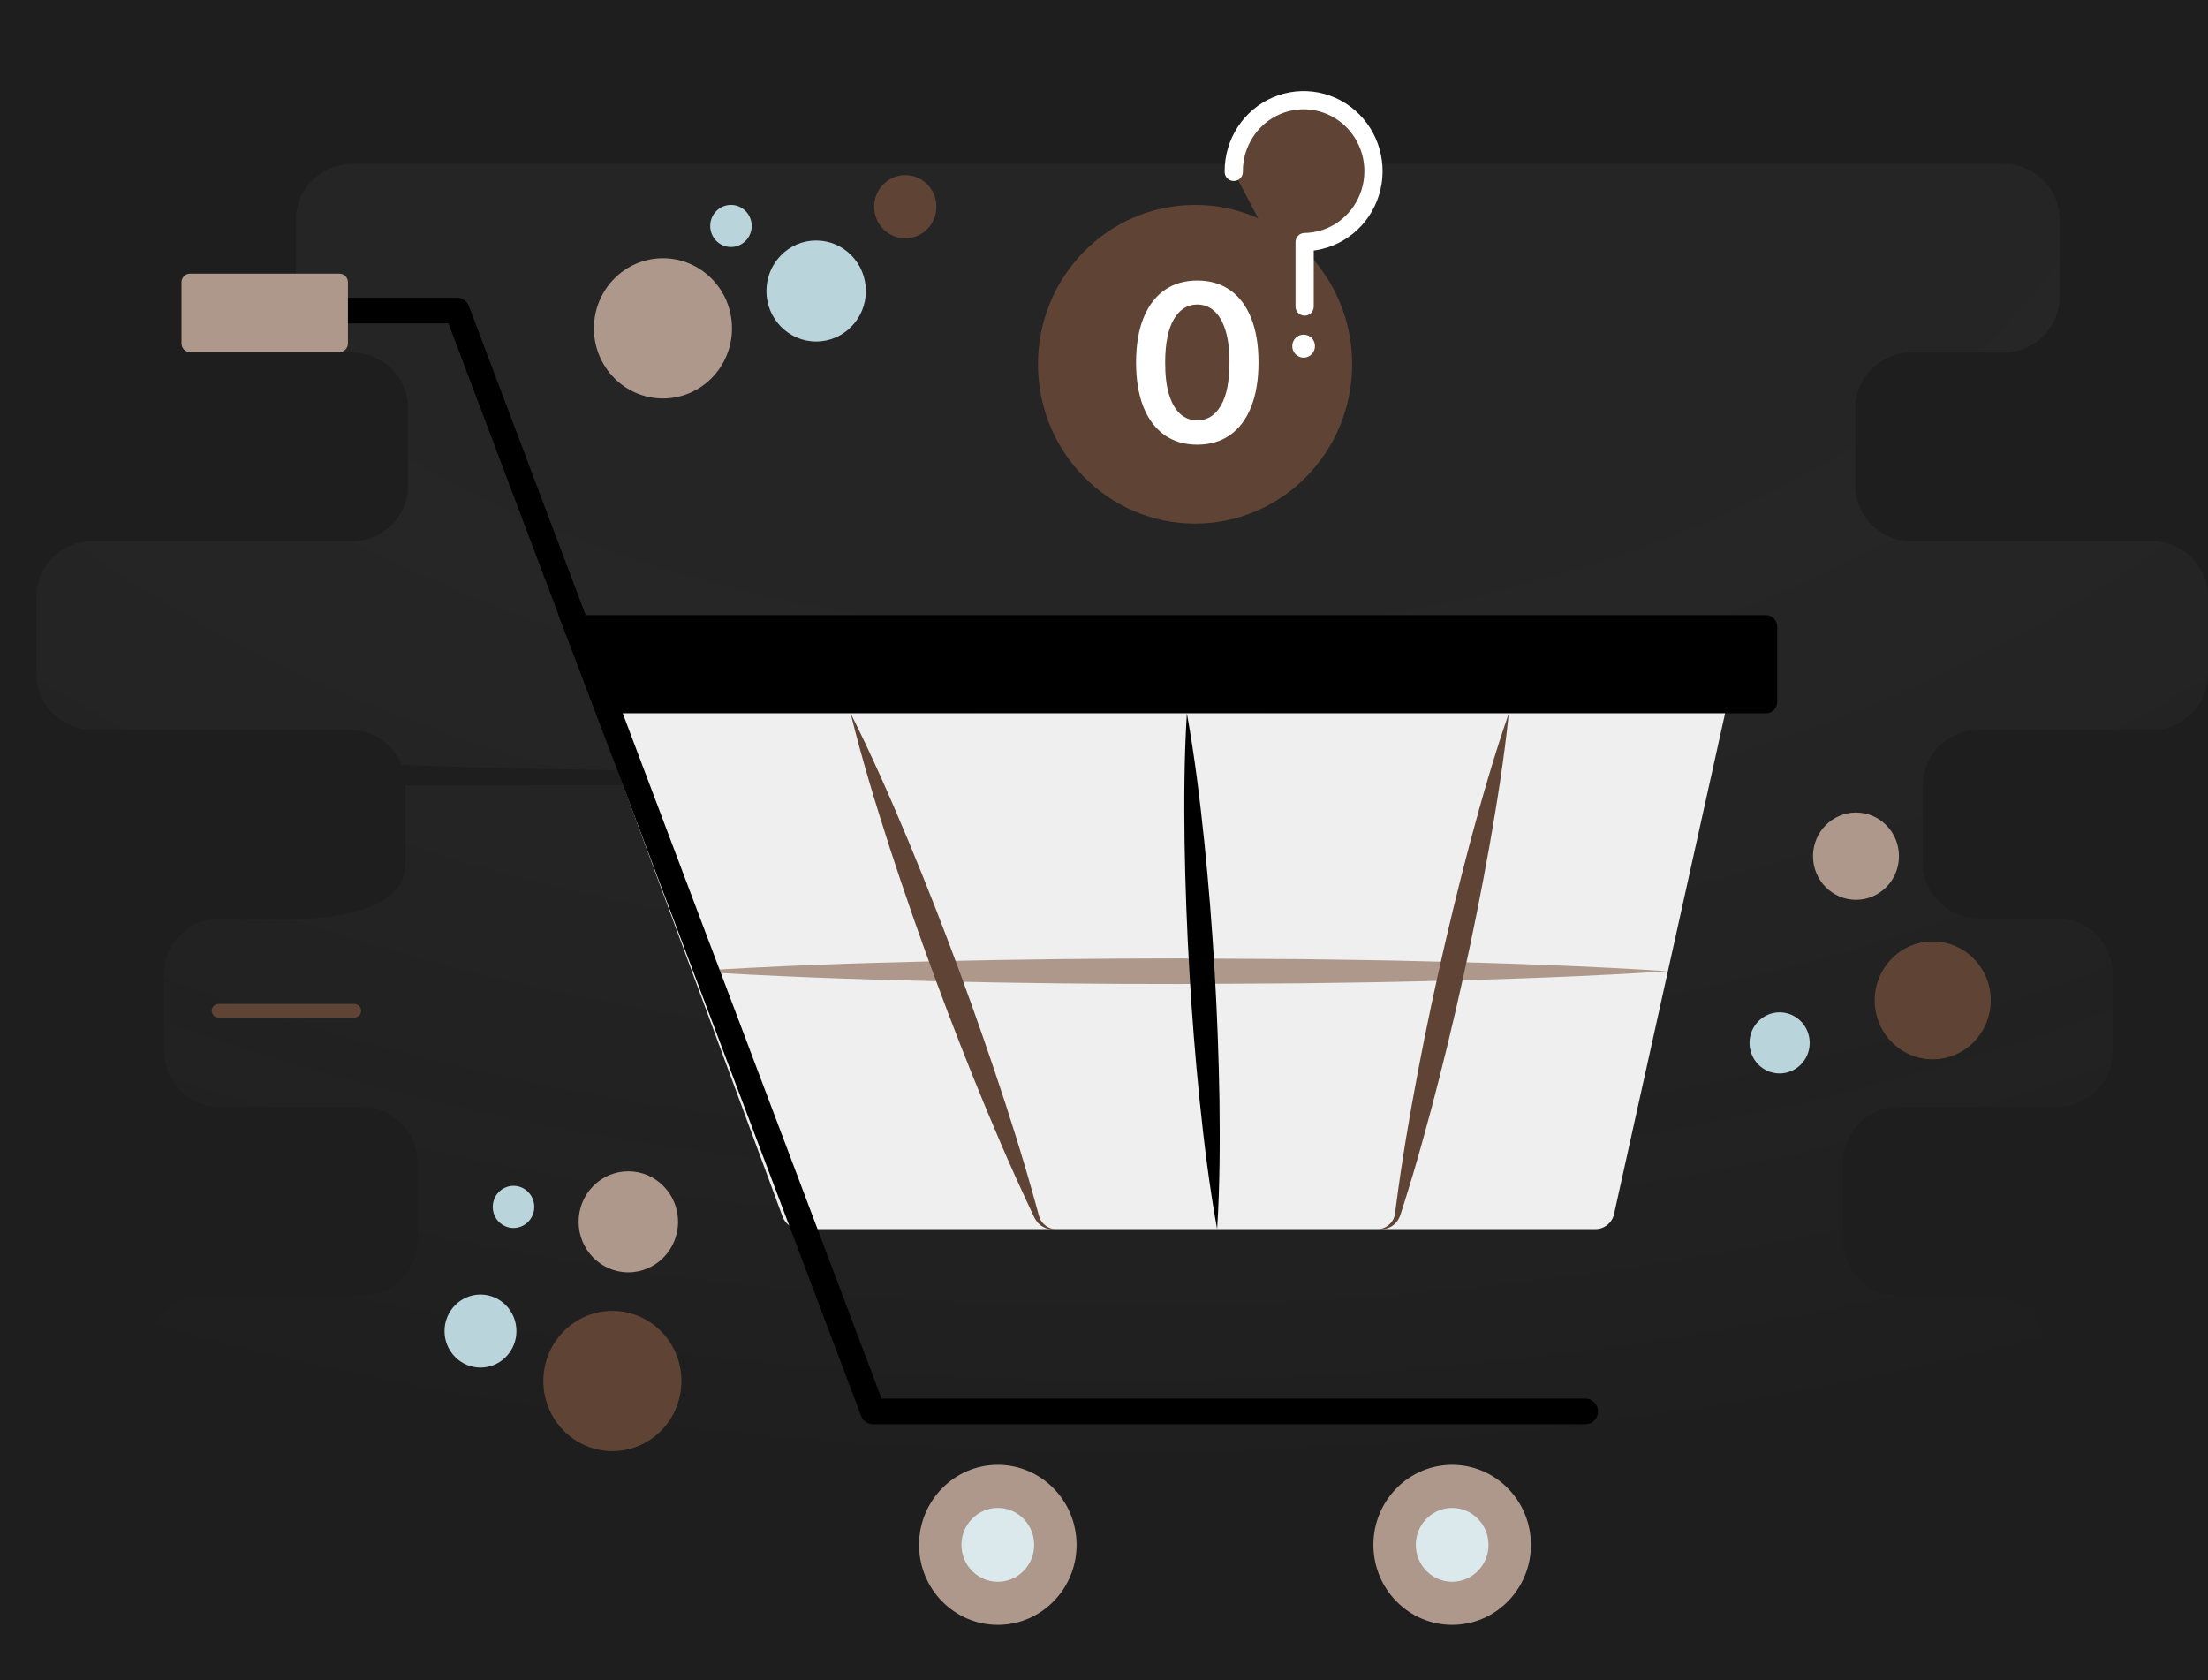<svg width="485" height="369" viewBox="0 0 485 369" fill="none" xmlns="http://www.w3.org/2000/svg">
<rect width="485" height="369" fill="#1E1E1E"/>
<path d="M485 148.068V131.075C485 127.835 483.704 124.727 481.396 122.436C479.089 120.144 475.96 118.857 472.697 118.857H419.822C418.206 118.857 416.606 118.541 415.113 117.927C413.621 117.313 412.264 116.413 411.122 115.279C409.979 114.144 409.073 112.797 408.455 111.315C407.837 109.833 407.518 108.244 407.518 106.639V89.646C407.518 86.406 408.815 83.298 411.122 81.007C413.429 78.716 416.559 77.429 419.822 77.429H440.09C443.353 77.429 446.483 76.141 448.79 73.85C451.097 71.559 452.394 68.451 452.394 65.211V48.218C452.394 44.977 451.097 41.87 448.79 39.578C446.483 37.287 443.353 36 440.09 36H77.33C74.067 36 70.938 37.287 68.63 39.578C66.323 41.87 65.027 44.977 65.027 48.218V65.211C65.027 68.451 66.323 71.559 68.63 73.85C70.938 76.141 74.067 77.429 77.33 77.429C80.593 77.429 83.722 78.716 86.03 81.007C88.337 83.298 89.633 86.406 89.633 89.646V106.639C89.633 109.88 88.337 112.987 86.03 115.279C83.722 117.57 80.593 118.857 77.33 118.857H20.303C17.04 118.857 13.911 120.144 11.604 122.436C9.296 124.727 8 127.835 8 131.075V148.068C8 151.308 9.296 154.416 11.604 156.707C13.911 158.998 17.04 160.286 20.303 160.286H76.768C78.383 160.286 79.983 160.602 81.476 161.216C82.969 161.83 84.325 162.73 85.467 163.864C86.61 164.999 87.516 166.346 88.134 167.828C88.753 169.31 422.35 172.504 89.071 172.504V189.496C89.372 205.046 55.216 201.714 48.421 201.714H48.376C45.113 201.714 41.983 203.002 39.676 205.293C37.369 207.584 36.073 210.692 36.073 213.932V230.925C36.073 234.165 37.369 237.273 39.676 239.564C41.983 241.856 45.113 243.143 48.376 243.143H79.424C82.686 243.143 85.816 244.43 88.123 246.721C90.43 249.013 91.727 252.12 91.727 255.361V272.354C91.727 275.594 90.43 278.702 88.123 280.993C85.816 283.284 82.686 284.571 79.424 284.571H44.544C41.281 284.571 38.152 285.859 35.845 288.15C33.537 290.441 32.241 293.549 32.241 296.789V313.782C32.241 317.023 33.537 320.13 35.845 322.422C38.152 324.713 41.281 326 44.544 326H437.247C440.51 326 443.639 324.713 445.947 322.422C448.254 320.13 449.55 317.023 449.55 313.782V296.789C449.55 293.549 448.254 290.441 445.947 288.15C443.639 285.859 440.51 284.571 437.247 284.571H417.13C413.867 284.571 410.738 283.284 408.431 280.993C406.123 278.702 404.827 275.594 404.827 272.354V255.361C404.827 252.12 406.123 249.013 408.431 246.721C410.738 244.43 413.867 243.143 417.13 243.143H451.732C454.995 243.143 458.125 241.856 460.432 239.564C462.739 237.273 464.036 234.165 464.036 230.925V213.932C464.036 210.692 462.739 207.584 460.432 205.293C458.125 203.002 454.995 201.714 451.732 201.714H434.653C431.39 201.714 428.261 200.427 425.953 198.136C423.646 195.845 422.35 192.737 422.35 189.496V172.504C422.35 170.899 422.668 169.31 423.286 167.828C423.905 166.346 424.811 164.999 425.953 163.864C427.096 162.73 428.452 161.83 429.945 161.216C431.438 160.602 433.038 160.286 434.653 160.286H472.697C475.96 160.286 479.089 158.998 481.396 156.707C483.704 154.416 485 151.308 485 148.068Z" fill="url(#paint0_radial_0_1)" fill-opacity="0.09"/>
<path d="M262.5 115C281.554 115 297 99.33 297 80C297 60.67 281.554 45 262.5 45C243.446 45 228 60.67 228 80C228 99.33 243.446 115 262.5 115Z" fill="#5F4435"/>
<path d="M48 222H77.818" stroke="#5F4435" stroke-width="3" stroke-miterlimit="10" stroke-linecap="round"/>
<path d="M424.534 232.66C431.573 232.66 437.279 226.864 437.279 219.716C437.279 212.567 431.573 206.771 424.534 206.771C417.495 206.771 411.789 212.567 411.789 219.716C411.789 226.864 417.495 232.66 424.534 232.66Z" fill="#5F4435"/>
<path d="M390.899 235.769C394.549 235.769 397.508 232.764 397.508 229.057C397.508 225.351 394.549 222.346 390.899 222.346C387.25 222.346 384.291 225.351 384.291 229.057C384.291 232.764 387.25 235.769 390.899 235.769Z" fill="#B9D4DB"/>
<path d="M407.68 197.631C412.894 197.631 417.121 193.338 417.121 188.042C417.121 182.746 412.894 178.453 407.68 178.453C402.465 178.453 398.238 182.746 398.238 188.042C398.238 193.338 402.465 197.631 407.68 197.631Z" fill="#AE988C"/>
<path d="M134.516 318.72C142.891 318.72 149.68 311.825 149.68 303.319C149.68 294.813 142.891 287.918 134.516 287.918C126.141 287.918 119.352 294.813 119.352 303.319C119.352 311.825 126.141 318.72 134.516 318.72Z" fill="#5F4435"/>
<path d="M105.539 300.372C109.902 300.372 113.438 296.781 113.438 292.35C113.438 287.92 109.902 284.328 105.539 284.328C101.177 284.328 97.641 287.92 97.641 292.35C97.641 296.781 101.177 300.372 105.539 300.372Z" fill="#B9D4DB"/>
<path d="M112.795 269.708C115.311 269.708 117.351 267.636 117.351 265.081C117.351 262.525 115.311 260.453 112.795 260.453C110.278 260.453 108.238 262.525 108.238 265.081C108.238 267.636 110.278 269.708 112.795 269.708Z" fill="#B9D4DB"/>
<path d="M138.017 279.448C144.049 279.448 148.939 274.481 148.939 268.354C148.939 262.227 144.049 257.261 138.017 257.261C131.984 257.261 127.094 262.227 127.094 268.354C127.094 274.481 131.984 279.448 138.017 279.448Z" fill="#AE988C"/>
<path d="M145.621 87.519C153.996 87.519 160.786 80.624 160.786 72.118C160.786 63.612 153.996 56.717 145.621 56.717C137.246 56.717 130.457 63.612 130.457 72.118C130.457 80.624 137.246 87.519 145.621 87.519Z" fill="#AE988C"/>
<path d="M198.848 52.347C202.624 52.347 205.684 49.239 205.684 45.404C205.684 41.569 202.624 38.461 198.848 38.461C195.072 38.461 192.012 41.569 192.012 45.404C192.012 49.239 195.072 52.347 198.848 52.347Z" fill="#5F4435"/>
<path d="M160.556 54.255C163.073 54.255 165.113 52.183 165.113 49.627C165.113 47.072 163.073 45 160.556 45C158.04 45 156 47.072 156 49.627C156 52.183 158.04 54.255 160.556 54.255Z" fill="#B9D4DB"/>
<path d="M179.27 75.009C185.303 75.009 190.193 70.042 190.193 63.916C190.193 57.789 185.303 52.822 179.27 52.822C173.238 52.822 168.348 57.789 168.348 63.916C168.348 70.042 173.238 75.009 179.27 75.009Z" fill="#B9D4DB"/>
<path d="M387.869 156.665H131.035L122.66 135.103H387.869C388.199 135.103 388.525 135.169 388.83 135.297C389.135 135.425 389.412 135.613 389.645 135.85C389.878 136.087 390.064 136.368 390.19 136.678C390.316 136.987 390.381 137.319 390.381 137.654V154.114C390.381 154.449 390.316 154.781 390.19 155.09C390.064 155.4 389.878 155.681 389.645 155.918C389.412 156.155 389.135 156.343 388.83 156.471C388.525 156.599 388.199 156.665 387.869 156.665Z" fill="black"/>
<path d="M350.452 269.958H175.809C174.957 269.958 174.125 269.694 173.425 269.201C172.724 268.708 172.188 268.01 171.889 267.2L131.035 156.665H378.925L354.537 266.64C354.328 267.582 353.81 268.424 353.067 269.027C352.325 269.63 351.402 269.958 350.452 269.958Z" fill="#EFEFEF"/>
<path d="M366.364 213.315C348.498 214.479 330.632 215.087 312.766 215.501C303.833 215.76 294.9 215.818 285.967 215.97L259.168 216.126C241.301 216.142 223.435 215.937 205.569 215.509C187.703 215.097 169.837 214.486 151.971 213.315C169.837 212.144 187.703 211.532 205.569 211.12C223.435 210.713 241.301 210.507 259.168 210.504L285.967 210.659C294.9 210.812 303.833 210.869 312.766 211.128C330.632 211.542 348.498 212.151 366.364 213.315Z" fill="#AE988C"/>
<path d="M331.419 156.665C330.401 166.552 328.845 176.315 327.128 186.042C325.389 195.764 323.448 205.439 321.305 215.069C319.173 224.701 316.845 234.288 314.321 243.83C313.047 248.598 311.728 253.356 310.32 258.093C309.591 260.457 308.897 262.828 308.14 265.185L307.557 266.975C307.328 267.632 306.955 268.228 306.466 268.718C306.008 269.178 305.454 269.529 304.844 269.744C304.235 269.959 303.586 270.032 302.946 269.958C303.524 269.889 304.081 269.693 304.579 269.384C305.076 269.075 305.501 268.661 305.825 268.169C306.129 267.717 306.328 267.201 306.41 266.66L306.642 264.842C306.953 262.383 307.327 259.939 307.667 257.487C308.394 252.593 309.211 247.72 310.073 242.858C311.813 233.136 313.756 223.461 315.903 213.833C318.042 204.203 320.373 194.616 322.894 185.074C325.449 175.539 328.165 166.04 331.419 156.665ZM231.618 269.958C230.951 270.032 230.277 269.946 229.648 269.709C229.019 269.472 228.453 269.089 227.995 268.591C227.546 268.067 227.186 267.471 226.928 266.827L226.101 265.086C224.998 262.764 223.959 260.419 222.885 258.086C220.782 253.404 218.765 248.689 216.79 243.958C212.856 234.49 209.116 224.948 205.57 215.332C202.013 205.721 198.644 196.037 195.464 186.282C192.311 176.516 189.317 166.69 186.844 156.665C191.477 165.867 195.588 175.267 199.541 184.727C203.474 194.196 207.212 203.739 210.754 213.356C214.304 222.971 217.67 232.655 220.853 242.409C222.43 247.292 223.966 252.19 225.417 257.121C226.119 259.595 226.856 262.056 227.53 264.541L228.035 266.405C228.15 266.99 228.358 267.552 228.651 268.07C228.974 268.591 229.408 269.031 229.922 269.358C230.436 269.685 231.015 269.89 231.618 269.958Z" fill="#5F4435"/>
<path d="M219.174 356.876C228.73 356.876 236.476 349.009 236.476 339.305C236.476 329.6 228.73 321.733 219.174 321.733C209.619 321.733 201.873 329.6 201.873 339.305C201.873 349.009 209.619 356.876 219.174 356.876Z" fill="#AE988C"/>
<path d="M219.173 347.415C223.583 347.415 227.159 343.784 227.159 339.305C227.159 334.825 223.583 331.194 219.173 331.194C214.763 331.194 211.188 334.825 211.188 339.305C211.188 343.784 214.763 347.415 219.173 347.415Z" fill="#DBE8EC"/>
<path d="M318.975 356.876C328.53 356.876 336.276 349.009 336.276 339.305C336.276 329.6 328.53 321.733 318.975 321.733C309.42 321.733 301.674 329.6 301.674 339.305C301.674 349.009 309.42 356.876 318.975 356.876Z" fill="#AE988C"/>
<path d="M318.976 347.415C323.386 347.415 326.961 343.784 326.961 339.305C326.961 334.825 323.386 331.194 318.976 331.194C314.565 331.194 310.99 334.825 310.99 339.305C310.99 343.784 314.565 347.415 318.976 347.415Z" fill="#DBE8EC"/>
<path d="M260.701 156.665C262.399 166.037 263.547 175.442 264.529 184.857C265.488 194.274 266.241 203.703 266.788 213.144C267.346 222.585 267.703 232.038 267.86 241.503C267.987 250.97 267.945 260.447 267.348 269.958C265.642 260.587 264.493 251.182 263.512 241.766C262.553 232.35 261.803 222.921 261.261 213.479C260.71 204.038 260.356 194.584 260.197 185.119C260.071 175.652 260.111 166.175 260.701 156.665Z" fill="black"/>
<path d="M348.249 312.814H191.738C191.178 312.813 190.631 312.641 190.17 312.319C189.708 311.996 189.353 311.539 189.153 311.008L98.508 71.029H50.496C49.761 71.029 49.057 70.733 48.538 70.206C48.018 69.678 47.727 68.963 47.727 68.217C47.727 67.471 48.018 66.755 48.538 66.228C49.057 65.701 49.761 65.404 50.496 65.404H100.412C100.972 65.404 101.519 65.577 101.981 65.899C102.442 66.222 102.797 66.678 102.998 67.21L193.642 307.189H348.249C348.984 307.189 349.688 307.485 350.208 308.012C350.727 308.54 351.019 309.255 351.019 310.001C351.019 310.747 350.727 311.462 350.208 311.99C349.688 312.517 348.984 312.814 348.249 312.814Z" fill="black"/>
<path d="M74.577 60.107H41.715C40.696 60.107 39.869 60.947 39.869 61.982V75.445C39.869 76.48 40.696 77.32 41.715 77.32H74.577C75.596 77.32 76.423 76.48 76.423 75.445V61.982C76.423 60.947 75.596 60.107 74.577 60.107Z" fill="#AE988C"/>
<path d="M271.001 37.75C271 37.696 271 37.641 271 37.587C271 34.514 271.894 31.509 273.571 28.951C275.247 26.392 277.631 24.395 280.422 23.208C283.214 22.022 286.288 21.7 289.259 22.283C292.23 22.866 294.965 24.328 297.12 26.486C299.275 28.643 300.754 31.399 301.371 34.407C301.988 37.416 301.716 40.542 300.588 43.394C299.461 46.246 297.529 48.696 295.034 50.435C292.54 52.175 289.595 53.127 286.569 53.172V67.325" fill="#5F4435"/>
<path d="M271.001 37.75C271 37.696 271 37.641 271 37.587C271 34.514 271.894 31.509 273.571 28.951C275.247 26.392 277.631 24.395 280.422 23.208C283.214 22.022 286.288 21.7 289.259 22.283C292.23 22.866 294.965 24.328 297.12 26.486C299.275 28.643 300.754 31.399 301.371 34.407C301.988 37.416 301.716 40.542 300.588 43.394C299.461 46.246 297.529 48.696 295.034 50.435C292.54 52.175 289.595 53.127 286.569 53.172V67.325" stroke="white" stroke-width="4" stroke-linecap="round" stroke-linejoin="round"/>
<path d="M286.346 78.558C287.722 78.558 288.838 77.424 288.838 76.026C288.838 74.628 287.722 73.495 286.346 73.495C284.969 73.495 283.854 74.628 283.854 76.026C283.854 77.424 284.969 78.558 286.346 78.558Z" fill="white"/>
<path d="M262.99 97.665C260.183 97.665 257.774 96.954 255.763 95.534C253.763 94.102 252.223 92.04 251.143 89.347C250.075 86.642 249.541 83.386 249.541 79.579C249.553 75.773 250.092 72.534 251.161 69.864C252.24 67.182 253.78 65.136 255.78 63.727C257.791 62.318 260.195 61.614 262.99 61.614C265.786 61.614 268.189 62.318 270.2 63.727C272.212 65.136 273.751 67.182 274.82 69.864C275.899 72.546 276.439 75.784 276.439 79.579C276.439 83.398 275.899 86.659 274.82 89.364C273.751 92.057 272.212 94.114 270.2 95.534C268.2 96.954 265.797 97.665 262.99 97.665ZM262.99 92.329C265.172 92.329 266.893 91.256 268.155 89.108C269.428 86.949 270.064 83.773 270.064 79.579C270.064 76.807 269.774 74.477 269.195 72.591C268.615 70.704 267.797 69.284 266.74 68.329C265.683 67.364 264.433 66.881 262.99 66.881C260.82 66.881 259.104 67.96 257.842 70.119C256.581 72.267 255.945 75.421 255.933 79.579C255.922 82.364 256.2 84.704 256.768 86.602C257.348 88.5 258.166 89.932 259.223 90.898C260.28 91.852 261.536 92.329 262.99 92.329Z" fill="white"/>
<defs>
<radialGradient id="paint0_radial_0_1" cx="0" cy="0" r="1" gradientUnits="userSpaceOnUse" gradientTransform="translate(246 1) rotate(89.912) scale(325 534.57)">
<stop offset="0.389" stop-color="#B5B5B5" stop-opacity="0.58"/>
<stop offset="1" stop-color="white" stop-opacity="0"/>
</radialGradient>
</defs>
</svg>
